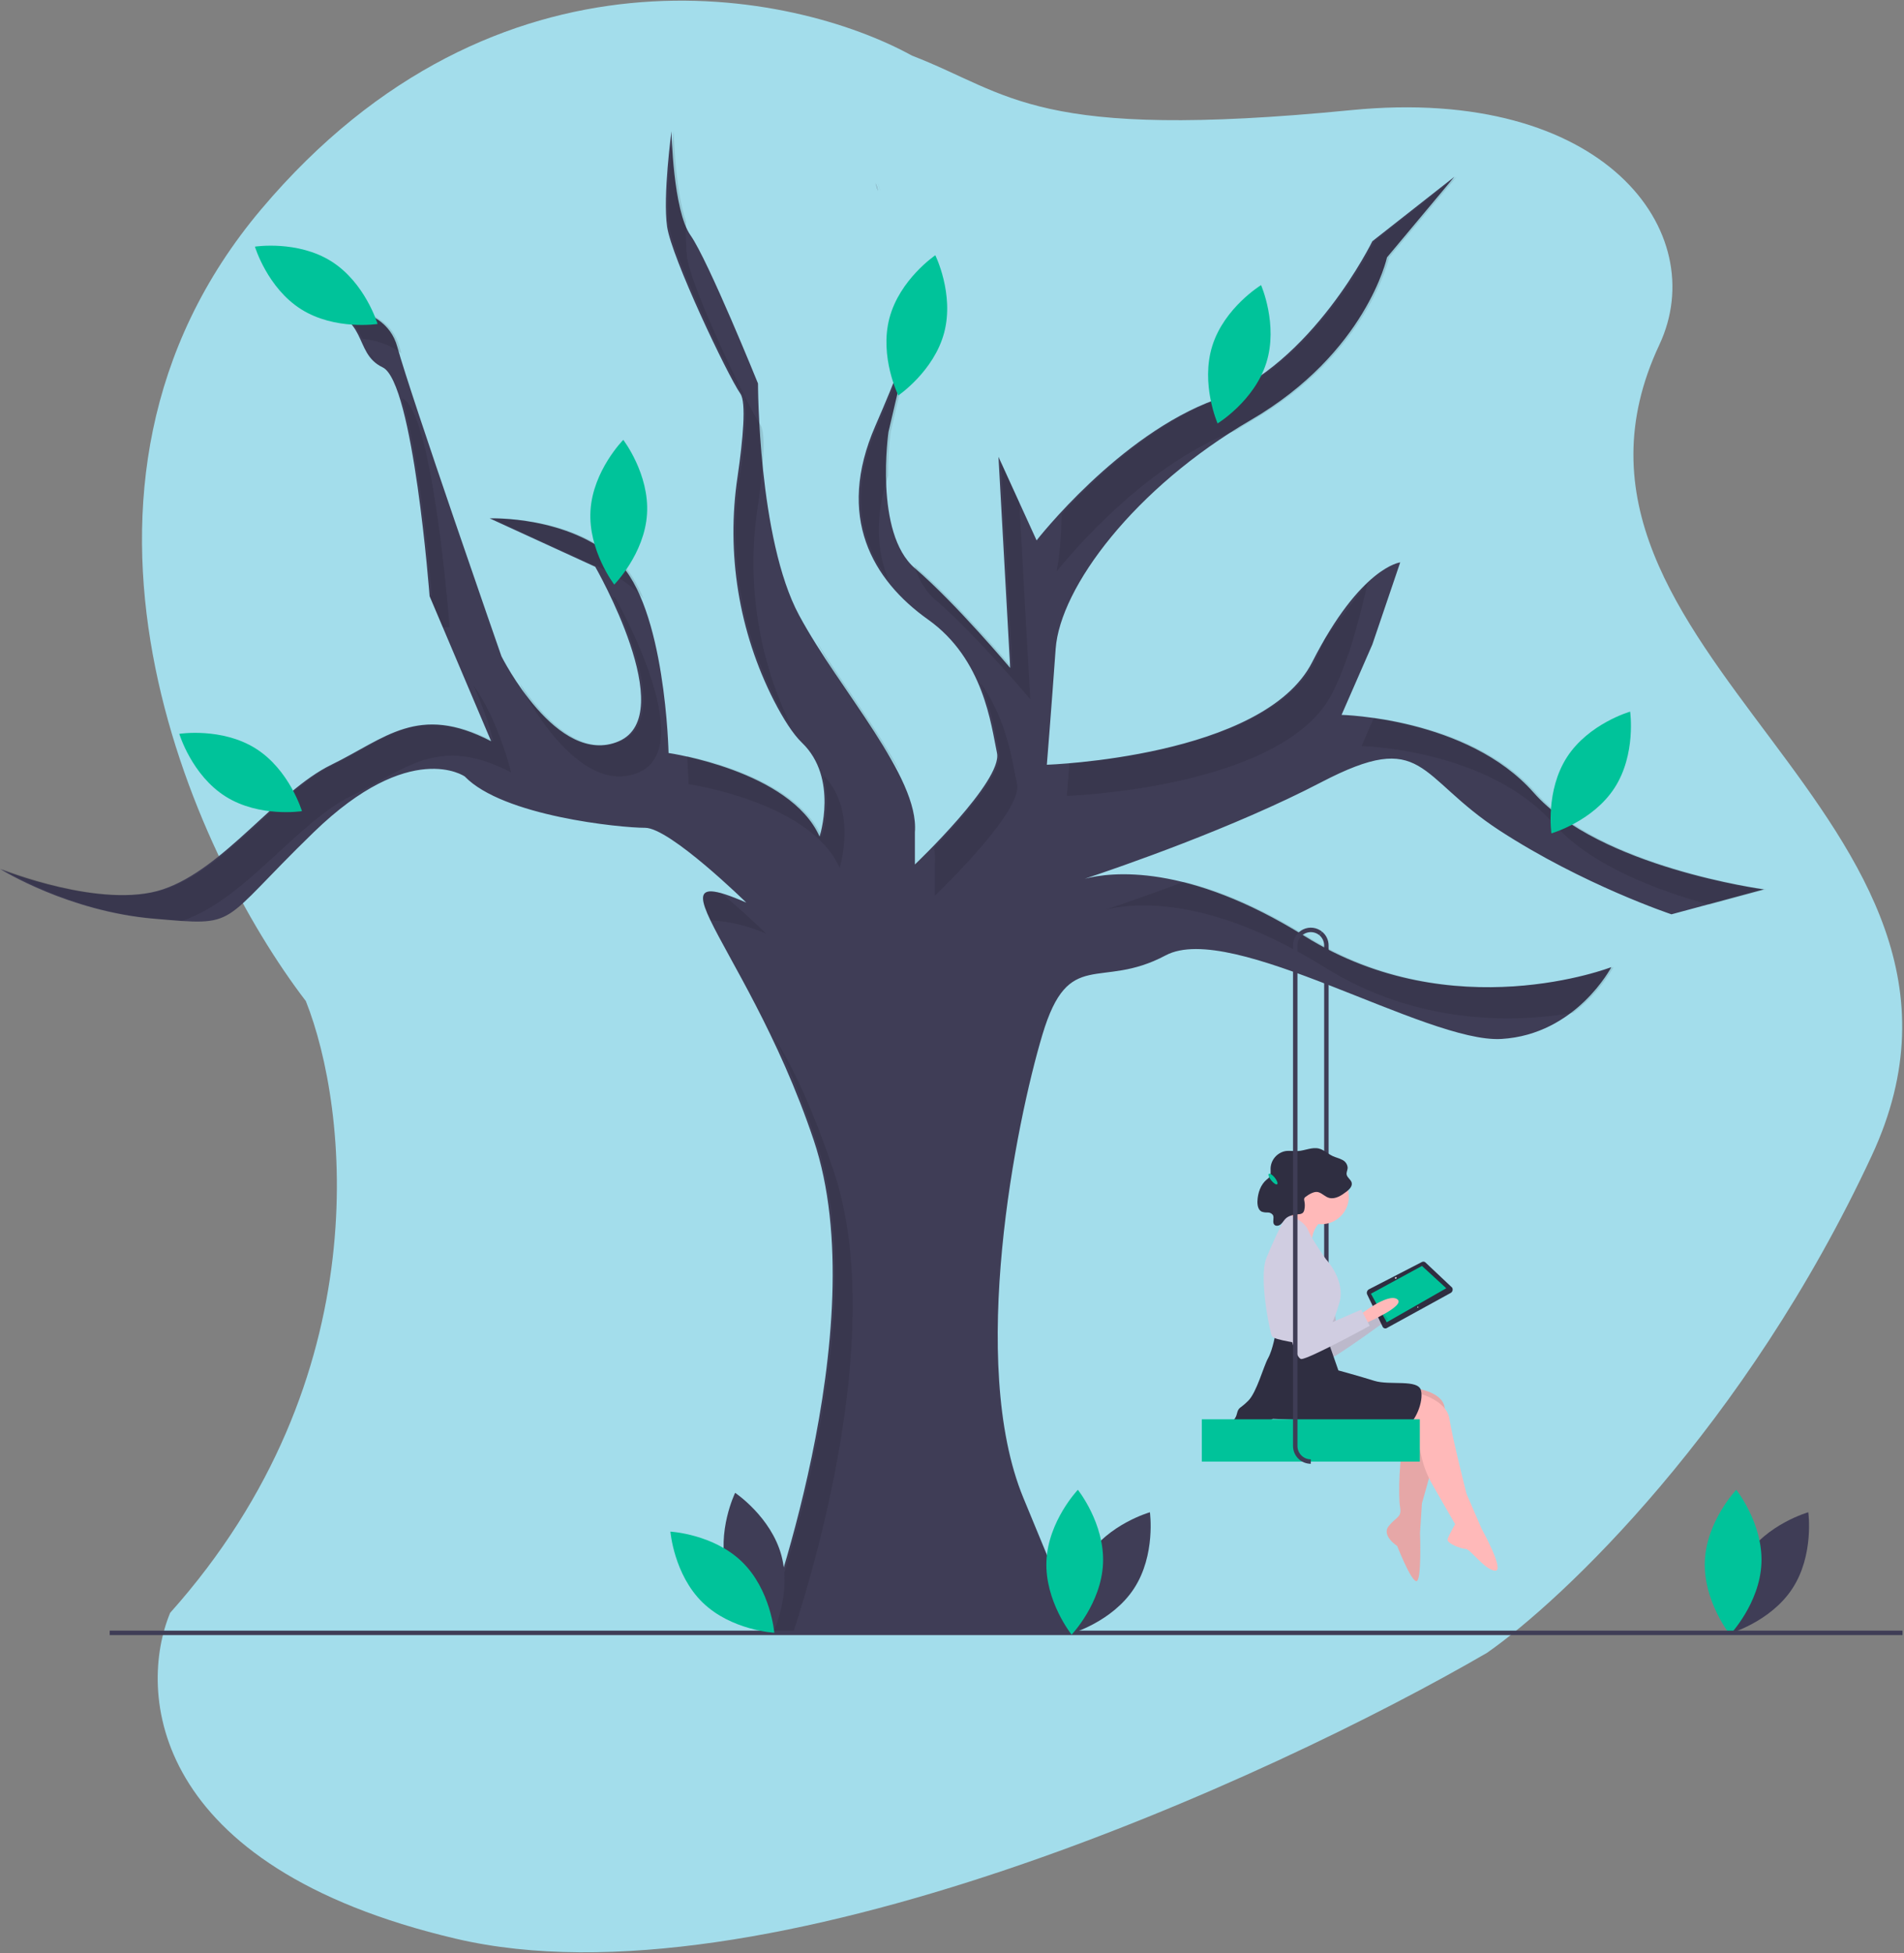 <svg width="856" height="878" viewBox="0 0 856 878" fill="none" xmlns="http://www.w3.org/2000/svg">
<rect x="0" y="0" width="856" height="878" fill="#808080" stroke="none"/>
<g clip-path="url(#clip0)">
<path d="M117.5 94C223.5 -31.6 356.667 -4.333 410 25C454.5 42.159 465 63.5 607.5 49.5C721.5 38.3 769.7 104.5 746 155C681 293.5 912.5 367 841.5 519.5C784.7 641.5 702.5 719.333 668.5 743C571.5 799.333 343 903.9 205 871.5C67 839.1 61.833 760.333 76.5 725C170.9 619.4 156.5 497.667 137.5 450C86.667 383.667 11.5 219.6 117.5 94Z" fill="#A3DDEB"/>
<path d="M597.316 643.853H595.316V425.006C595.317 424.114 595.119 423.234 594.736 422.428C594.354 421.623 593.796 420.914 593.103 420.352L594.367 418.802C595.29 419.55 596.034 420.496 596.544 421.57C597.054 422.643 597.318 423.817 597.316 425.006V643.853Z" fill="#3F3D56"/>
<path d="M393.58 82.233C394.097 83.413 394.483 84.648 394.73 85.913C394.17 83.983 393.73 82.673 393.58 82.233Z" fill="#3F3D56"/>
<path d="M411.32 143.373C411.32 143.373 411.32 144.753 409.83 149.733L411.32 143.373Z" fill="#3F3D56"/>
<path d="M593.91 351.683C554.58 372.183 503.13 389.883 487.72 395.013C499.47 391.953 533.67 387.833 586.66 420.893C653.24 462.423 724.43 434.733 724.43 434.733C724.43 434.733 708.61 465.063 674.99 467.033C641.37 469.013 553.7 413.643 524.04 429.463C494.37 445.283 480.53 425.503 468.66 465.063C456.8 504.613 435.05 612.713 460.1 673.363L485.14 734.003H342.76C342.76 734.003 394.18 596.893 365.83 512.523C349.96 465.273 327.68 431.053 319.37 413.663C315.2 404.953 314.54 400.473 319.94 400.693C323.01 400.823 328.04 402.473 335.51 405.733C335.51 405.733 301.23 372.113 290.03 372.113C278.82 372.113 226.08 366.843 208.95 349.043C208.95 349.043 184.56 331.903 141.05 374.093C97.54 416.283 108.09 416.283 69.2 412.983C30.92 409.733 0.93 391.163 -3.05176e-05 390.583C1.11 391.033 45.82 408.903 73.15 399.803C100.84 390.573 124.57 355.633 148.96 343.773C173.35 331.903 187.85 316.083 220.81 333.223L199.09 282.013L193.14 267.983L193.13 267.963C193.13 267.963 185.87 171.723 172.03 165.133C158.19 158.533 166.76 141.403 141.05 138.103C141.05 138.103 172.69 134.143 178.62 155.903C184.56 177.653 225.43 294.993 225.43 294.993C225.43 294.993 250.47 345.083 278.16 333.223C305.85 321.353 267.61 254.783 267.61 254.783L220.15 233.023C220.15 233.023 255.75 231.703 277.5 252.143C299.25 272.573 300.57 338.493 300.57 338.493C300.57 338.493 355.28 346.403 368.47 376.073C368.47 376.073 377.04 349.703 360.56 333.883C356.44 329.923 352.11 323.043 347.94 314.953C332.133 283.902 326.42 248.689 331.6 214.233C334.05 197.373 335.56 180.883 332.87 176.993C326.94 168.423 301.89 115.693 299.91 101.843C297.94 88.003 301.89 59.003 301.89 59.003C301.89 59.003 302.55 94.593 310.46 105.803C318.37 117.013 340.78 172.383 340.78 172.383C340.78 172.383 340.78 242.253 359.24 276.533C377.7 310.813 413.29 349.043 411.32 374.093V388.593C411.32 388.593 450.87 351.023 448.23 338.493C445.59 325.973 442.3 296.303 417.25 278.513C392.2 260.713 375.72 232.363 393.52 191.493C403.53 168.503 407.91 156.153 409.83 149.743L399.45 194.133C399.45 194.133 392.86 239.613 411.32 255.433C411.37 255.473 411.41 255.513 411.46 255.553C429.89 271.393 454.16 300.263 454.16 300.263L454.09 298.993L448.89 205.343L450.03 207.843L458.25 225.863L466.03 242.913C466.03 242.913 502.94 195.453 546.45 179.633C589.95 163.813 616.98 108.443 616.98 108.443L653.9 79.433L623.57 115.693C623.57 115.693 614.34 158.533 562.27 188.863C510.19 219.183 476.58 264.003 474.6 291.693C472.62 319.383 470.64 343.773 470.64 343.773C470.64 343.773 568.2 340.473 589.95 297.623C611.71 254.783 629.51 252.803 629.51 252.803L616.98 289.713L603.14 321.353C603.14 321.353 659.83 322.673 689.49 356.293C719.16 389.913 792.98 399.803 792.98 399.803L751.46 411.003C751.46 411.003 711.9 397.823 674.33 373.433C636.76 349.043 640.71 327.293 593.91 351.683Z" fill="#3F3D56"/>
<path opacity="0.1" d="M614.93 261.743C610.76 280.203 605.85 298.033 598.95 311.623C577.2 354.473 479.64 357.773 479.64 357.773C479.64 357.773 480.1 352.113 480.8 343.183C505.57 341.143 573.28 332.433 590.95 297.623C592.57 294.443 594.07 291.023 595.49 287.423L614.93 261.743Z" fill="black"/>
<path opacity="0.1" d="M463.16 314.263C463.16 314.263 438.77 285.253 420.32 269.433C416.27 265.973 413.43 261.073 411.46 255.553C411.3 255.113 411.15 254.663 411 254.213C411.43 254.633 411.86 255.043 412.32 255.433C428.47 269.283 449.18 293.243 454.09 298.993C454.78 299.813 455.16 300.263 455.16 300.263L450.03 207.843L458.25 225.863L463.16 314.263Z" fill="black"/>
<path opacity="0.1" d="M477.279 231.03C477.135 247.26 475.028 256.913 475.028 256.913C475.028 256.913 511.927 209.472 555.421 193.641C557.992 192.015 560.6 190.414 563.269 188.86C615.345 158.537 624.573 115.69 624.573 115.69L654.896 79.435L617.982 108.439C617.982 108.439 590.955 163.81 547.449 179.631C517.793 190.415 491.205 215.896 477.279 231.03Z" fill="black"/>
<path opacity="0.1" d="M420.316 388.091V402.593C420.316 402.593 459.867 365.019 457.23 352.495C455.214 342.916 452.799 323.318 440.577 306.665C446.086 319.25 447.763 331.526 449.23 338.495C451.121 347.476 431.319 369.337 419.962 380.988C420.361 383.333 420.479 385.717 420.316 388.091Z" fill="black"/>
<path opacity="0.1" d="M367.262 288.57C367.575 289.238 367.898 289.895 368.24 290.531C378.348 309.304 393.588 329.259 404.99 347.589C395.775 329.437 379.738 308.679 367.262 288.57Z" fill="black"/>
<path opacity="0.1" d="M587.659 420.893C565.975 407.367 547.44 400.068 532.299 396.37C516.417 402.348 503.345 406.805 496.768 408.993C508.564 405.94 542.74 401.884 595.659 434.893C637.179 460.792 680.492 459.771 707.215 455.334C714.605 449.758 720.799 442.753 725.429 434.736C725.429 434.736 654.237 462.421 587.659 420.893Z" fill="black"/>
<path opacity="0.1" d="M399.398 260.506C394.083 247.482 393.207 231.983 399.314 213.823C399.237 207.241 399.617 200.662 400.45 194.133L410.83 149.732C408.916 156.135 404.538 168.488 394.518 191.496C381.833 220.625 386.567 243.386 399.398 260.506Z" fill="black"/>
<path opacity="0.1" d="M690.492 356.293C669.92 332.978 636.356 325.2 617.71 322.621L612.139 335.356C612.139 335.356 668.829 336.674 698.492 370.293C714.942 388.936 744.969 400.278 768.46 406.686L793.984 399.799C793.984 399.799 720.155 389.911 690.492 356.293Z" fill="black"/>
<path opacity="0.1" d="M287.16 347.221C314.846 335.356 276.613 268.778 276.613 268.778L275.567 268.299C285.099 288.409 298.923 324.751 279.16 333.221C260.668 341.146 243.354 321.429 233.893 307.459C234.237 308.447 234.426 308.988 234.426 308.988C234.426 308.988 259.474 359.086 287.16 347.221Z" fill="black"/>
<path opacity="0.1" d="M377.469 390.068C377.469 390.068 385.811 364.353 370.139 348.477C373.982 362.154 369.469 376.068 369.469 376.068C359.27 353.121 324.226 343.194 308.877 339.874C309.472 347.514 309.573 352.495 309.573 352.495C309.573 352.495 364.285 360.405 377.469 390.068Z" fill="black"/>
<path opacity="0.1" d="M410.83 149.732C412.315 144.761 412.316 143.376 412.316 143.376L410.83 149.732Z" fill="black"/>
<path opacity="0.1" d="M81.754 413.925C81.887 413.882 82.022 413.843 82.154 413.799C109.839 404.57 133.57 369.633 157.96 357.768C182.35 345.903 196.852 330.082 229.811 347.221C229.811 347.221 224.045 323.619 212.871 308.112C216.572 316.207 219.563 324.609 221.811 333.221C188.852 316.082 174.35 331.903 149.96 343.768C125.57 355.634 101.839 390.57 74.154 399.799C46.468 409.028 0.984 390.57 0.984 390.57C0.984 390.57 31.307 409.687 70.198 412.983C74.647 413.36 78.444 413.692 81.754 413.925Z" fill="black"/>
<path opacity="0.1" d="M202.13 281.963C202.13 281.963 201.05 281.983 199.09 282.013L193.14 267.983C193.79 267.973 194.13 267.963 194.13 267.963C194.13 267.963 189.55 207.263 180.73 178.973C180.84 179.023 180.93 179.083 181.03 179.133C194.87 185.723 202.13 281.963 202.13 281.963Z" fill="black"/>
<path opacity="0.1" d="M356.576 734.006C368.654 696.98 397.701 594.595 374.832 526.52C364.956 497.121 355.802 478.374 348.063 466.414C353.85 477.736 360.178 492.711 366.832 512.52C395.177 596.895 343.76 734.006 343.76 734.006H356.576Z" fill="black"/>
<path opacity="0.1" d="M344.51 419.733C336.556 416.235 328.043 414.18 319.37 413.663C315.2 404.953 314.54 400.473 319.94 400.693C321.44 400.963 322.95 401.283 324.45 401.653C335.05 410.453 344.51 419.733 344.51 419.733Z" fill="black"/>
<path opacity="0.1" d="M166.055 158.73C166.807 159.996 167.718 161.16 168.766 162.195C167.996 160.941 167.087 159.779 166.055 158.73Z" fill="black"/>
<path opacity="0.1" d="M286.501 266.141C287.52 267.105 288.475 268.134 289.359 269.222C286.471 262.281 282.905 256.279 278.501 252.141C256.748 231.707 221.152 233.025 221.152 233.025L265.793 253.485C273.442 256.339 280.473 260.636 286.501 266.141Z" fill="black"/>
<path opacity="0.1" d="M333.873 176.994C336.563 180.88 335.051 197.37 332.596 214.235C327.418 248.69 333.132 283.901 348.941 314.949C351.041 319.104 353.387 323.13 355.965 327.007C340.9 296.417 335.537 261.956 340.596 228.235C343.051 211.37 344.563 194.88 341.873 190.994C335.94 182.425 310.891 129.69 308.913 115.847C308.321 110.477 308.182 105.066 308.5 99.672C303.38 85.144 302.891 59 302.891 59C302.891 59 298.936 88.004 300.913 101.847C302.891 115.69 327.94 168.425 333.873 176.994Z" fill="black"/>
<path opacity="0.1" d="M395.714 85.864C395.45 84.561 395.049 83.29 394.518 82.072C394.518 82.072 395.024 83.494 395.714 85.864Z" fill="black"/>
<path opacity="0.1" d="M162.887 152.253C168.697 152.964 175.38 154.747 180.477 158.88C180.144 157.756 179.854 156.748 179.623 155.9C173.691 134.147 142.05 138.102 142.05 138.102C156.349 139.935 160.042 146.051 162.887 152.253Z" fill="black"/>
<path d="M784.514 700.138C774.683 715.214 777.377 734.389 777.377 734.389C777.377 734.389 796.01 729.121 805.841 714.044C815.672 698.968 812.978 679.793 812.978 679.793C812.978 679.793 794.345 685.062 784.514 700.138Z" fill="#3F3D56"/>
<path d="M791.899 702.803C791.122 720.785 777.774 734.812 777.774 734.812C777.774 734.812 765.686 719.686 766.463 701.704C767.24 683.722 780.588 669.695 780.588 669.695C780.588 669.695 792.676 684.822 791.899 702.803Z" fill="#00C39A"/>
<path d="M618.746 589.01C618.746 589.01 630.058 577.143 634.687 579.531C639.317 581.918 621.375 592.53 621.375 592.53L618.746 589.01Z" fill="#FFB9B9"/>
<path opacity="0.1" d="M618.746 589.01C618.746 589.01 630.058 577.143 634.687 579.531C639.317 581.918 621.375 592.53 621.375 592.53L618.746 589.01Z" fill="black"/>
<path d="M584.232 563.109C584.232 563.109 580.074 570.562 581.162 578.597C582.25 586.632 592.201 612.415 595.584 611.956C598.967 611.498 624.027 593.032 624.027 593.032L619.248 586.359L600.941 597.451C600.941 597.451 598.152 557.779 584.232 563.109Z" fill="#D0CDE1"/>
<path d="M652.114 581.253L623.574 596.93C623.409 597.04 623.221 597.112 623.025 597.142C622.829 597.171 622.628 597.157 622.438 597.101C622.247 597.045 622.071 596.948 621.922 596.816C621.773 596.685 621.655 596.522 621.576 596.34L614.585 581.727C614.452 581.31 614.474 580.86 614.645 580.458C614.817 580.056 615.127 579.729 615.52 579.536L639.215 567.323C639.506 567.147 639.853 567.086 640.187 567.149C640.522 567.213 640.821 567.398 641.027 567.669L652.863 578.82C652.98 579.028 653.053 579.257 653.078 579.494C653.103 579.73 653.08 579.97 653.01 580.197C652.94 580.425 652.824 580.636 652.67 580.817C652.516 580.999 652.327 581.147 652.114 581.253Z" fill="#2F2E41"/>
<path d="M650.209 579.094L623.454 594.387L616.334 581.555L639.286 569.073L650.209 579.094Z" fill="#00C39A"/>
<path d="M627.761 574.674C627.9 574.507 627.898 574.276 627.755 574.157C627.613 574.038 627.385 574.077 627.245 574.244C627.106 574.411 627.108 574.643 627.251 574.762C627.393 574.88 627.622 574.841 627.761 574.674Z" fill="#F2F2F2"/>
<path d="M637.609 587.731C637.702 587.62 637.7 587.465 637.605 587.386C637.51 587.307 637.358 587.333 637.265 587.444C637.172 587.556 637.174 587.71 637.269 587.789C637.364 587.869 637.516 587.842 637.609 587.731Z" fill="#F2F2F2"/>
<path opacity="0.1" d="M584.232 563.109C584.232 563.109 580.074 570.562 581.162 578.597C582.25 586.632 592.201 612.415 595.584 611.956C598.967 611.498 624.027 593.032 624.027 593.032L619.248 586.359L600.941 597.451C600.941 597.451 598.152 557.779 584.232 563.109Z" fill="black"/>
<path d="M611.098 591.278C611.098 591.278 623.9 581.036 628.168 584.023C632.435 587.011 613.232 595.119 613.232 595.119L611.098 591.278Z" fill="#FFB9B9"/>
<path d="M594.028 550.311C600.863 550.311 606.404 544.77 606.404 537.935C606.404 531.1 600.863 525.559 594.028 525.559C587.193 525.559 581.653 531.1 581.653 537.935C581.653 544.77 587.193 550.311 594.028 550.311Z" fill="#FFB9B9"/>
<path d="M636.703 624.137C636.703 624.137 649.932 625.844 649.505 633.952C649.078 642.061 639.263 675.773 639.263 675.773L638.41 689.002C638.41 689.002 639.263 711.193 636.703 710.766C634.142 710.34 628.168 694.977 628.168 694.977C628.168 694.977 620.913 690.283 624.327 686.015C627.741 681.748 630.301 682.174 629.448 677.48C628.594 672.786 629.021 653.156 631.582 647.181C634.142 641.207 635.634 637.912 635.634 637.912L627.314 637.366L636.703 624.137Z" fill="#FFB9B9"/>
<path opacity="0.1" d="M636.703 624.137C636.703 624.137 649.932 625.844 649.505 633.952C649.078 642.061 639.263 675.773 639.263 675.773L638.41 689.002C638.41 689.002 639.263 711.193 636.703 710.766C634.142 710.34 628.168 694.977 628.168 694.977C628.168 694.977 620.913 690.283 624.327 686.015C627.741 681.748 630.301 682.174 629.448 677.48C628.594 672.786 629.021 653.156 631.582 647.181C634.142 641.207 635.634 637.912 635.634 637.912L627.314 637.366L636.703 624.137Z" fill="black"/>
<path d="M637.556 626.271C637.556 626.271 650.358 629.258 651.639 637.793C652.919 646.328 659.32 671.506 659.32 671.506L666.148 687.295C666.148 687.295 676.816 706.499 672.122 706.072C667.428 705.645 661.027 696.257 658.893 696.257C656.76 696.257 650.358 693.697 650.785 691.99C651.212 690.283 654.199 685.162 654.199 685.162L643.875 667.177C641.881 663.705 640.374 659.976 639.396 656.094C638.336 651.882 637.129 646.722 637.129 645.048C637.129 642.061 628.594 640.78 628.594 640.78L637.556 626.271Z" fill="#FFB9B9"/>
<path d="M595.735 598.959L601.71 616.029C601.71 616.029 611.098 618.59 617.926 620.723C624.754 622.857 637.556 619.87 638.836 624.991C640.117 630.112 636.276 639.073 632.435 641.207C628.594 643.341 626.461 645.474 614.085 642.06C601.71 638.647 572.264 637.793 572.264 637.793C569.41 639.506 566.195 640.529 562.876 640.78C557.328 641.207 556.048 641.634 554.341 640.354C552.634 639.073 555.194 639.073 556.048 635.659C556.901 632.245 557.328 633.526 561.169 629.685C565.01 625.844 567.997 614.322 570.131 610.481C572.264 606.641 573.545 598.959 573.545 598.959H595.735Z" fill="#2F2E41"/>
<path d="M594.882 548.177C593.331 549.309 592.063 550.784 591.175 552.486C590.287 554.189 589.803 556.072 589.761 557.992C589.761 564.393 576.958 551.164 576.958 551.164C576.958 551.164 583.786 542.629 583.786 540.069C583.786 537.508 594.882 548.177 594.882 548.177Z" fill="#FFB9B9"/>
<path d="M578.665 545.616C578.665 545.616 586.347 548.604 588.054 552.871C589.761 557.138 596.162 566.1 596.162 566.1C596.162 566.1 605.123 575.488 602.136 585.73C599.149 595.972 596.589 598.533 596.589 600.24C596.589 601.947 592.321 604.934 588.907 604.507C585.493 604.08 572.691 602.373 571.837 600.666C570.984 598.959 565.863 574.635 569.277 565.673C572.046 558.825 575.18 552.13 578.665 545.616Z" fill="#D0CDE1"/>
<path d="M597.618 538.498C600.387 539.155 603.105 537.391 605.374 535.641C606.662 534.648 608.081 533.231 607.686 531.633C607.336 530.214 605.665 529.41 605.421 527.969C605.252 526.967 605.838 525.993 605.885 524.977C605.843 524.203 605.589 523.456 605.151 522.817C604.713 522.178 604.108 521.671 603.401 521.353C602.052 520.627 600.521 520.324 599.135 519.674C597.019 518.681 595.259 516.891 592.999 516.317C589.91 515.534 586.766 517.202 583.59 517.418C581.669 517.548 579.723 517.143 577.822 517.458C576.009 517.825 574.372 518.791 573.176 520.201C571.979 521.611 571.292 523.383 571.225 525.232C571.2 526.59 571.472 528.105 570.661 529.182C570.341 529.553 569.976 529.884 569.575 530.166C566.752 532.449 565.47 536.264 565.324 539.939C565.252 541.748 565.631 543.897 567.236 544.666C568.096 544.96 569.004 545.087 569.911 545.038C570.367 545.019 570.821 545.111 571.233 545.308C571.644 545.505 572.002 545.799 572.273 546.166C573.004 547.455 571.909 549.36 572.865 550.485C573.584 551.331 574.985 551.05 575.824 550.33C576.662 549.609 577.186 548.573 577.981 547.803C579.528 546.305 581.822 546.033 583.942 545.806C584.571 545.801 585.182 545.6 585.691 545.232C586.076 544.828 586.327 544.314 586.408 543.762C586.687 542.49 586.691 541.174 586.419 539.901C586.284 539.507 586.267 539.082 586.37 538.679C586.51 538.392 586.727 538.149 586.996 537.978C588.31 536.99 590.612 535.553 592.32 535.825C594.215 536.127 595.706 538.044 597.618 538.498Z" fill="#2F2E41"/>
<path d="M580.372 560.979C580.372 560.979 575.251 567.807 575.251 575.915C575.251 584.023 581.653 610.908 585.067 610.908C588.48 610.908 615.792 595.972 615.792 595.972L611.951 588.717L592.321 597.252C592.321 597.252 594.882 557.565 580.372 560.979Z" fill="#D0CDE1"/>
<path d="M638.316 638.006H540.316V657.006H638.316V638.006Z" fill="#00C39A"/>
<path d="M589.316 658.006C587.195 658.003 585.162 657.16 583.662 655.66C582.162 654.16 581.318 652.127 581.316 650.006V425.006C581.316 423.493 581.745 422.011 582.553 420.732C583.361 419.454 584.515 418.43 585.881 417.781C587.248 417.131 588.77 416.882 590.272 417.063C591.774 417.244 593.194 417.847 594.367 418.802L593.103 420.352C592.223 419.636 591.158 419.184 590.032 419.049C588.906 418.913 587.764 419.1 586.739 419.587C585.715 420.074 584.849 420.842 584.243 421.801C583.637 422.76 583.316 423.871 583.316 425.006V650.006C583.318 651.596 583.95 653.122 585.075 654.246C586.2 655.371 587.725 656.004 589.316 656.006V658.006Z" fill="#3F3D56"/>
<path d="M855.316 733.006H49.316V735.006H855.316V733.006Z" fill="#3F3D56"/>
<path d="M574.194 532.345C574.625 531.999 574.133 530.672 573.095 529.38C572.058 528.088 570.868 527.321 570.437 527.667C570.007 528.013 570.499 529.34 571.536 530.632C572.574 531.924 573.764 532.691 574.194 532.345Z" fill="#00C39A"/>
<path d="M488.514 700.138C478.683 715.214 481.377 734.389 481.377 734.389C481.377 734.389 500.01 729.121 509.841 714.044C519.672 698.968 516.978 679.793 516.978 679.793C516.978 679.793 498.345 685.062 488.514 700.138Z" fill="#3F3D56"/>
<path d="M495.899 702.803C495.122 720.785 481.774 734.812 481.774 734.812C481.774 734.812 469.686 719.686 470.463 701.704C471.24 683.722 484.588 669.695 484.588 669.695C484.588 669.695 496.676 684.822 495.899 702.803Z" fill="#00C39A"/>
<path d="M326.725 705.841C331.425 723.215 347.524 733.975 347.524 733.975C347.524 733.975 356.002 716.566 351.302 699.192C346.602 681.819 330.504 671.058 330.504 671.058C330.504 671.058 322.025 688.467 326.725 705.841Z" fill="#3F3D56"/>
<path d="M333.632 702.107C346.528 714.661 348.104 733.961 348.104 733.961C348.104 733.961 328.769 732.905 315.872 720.35C302.976 707.796 301.4 688.497 301.4 688.497C301.4 688.497 320.735 689.552 333.632 702.107Z" fill="#00C39A"/>
<path d="M290.886 231.047C289.765 249.01 276.151 262.779 276.151 262.779C276.151 262.779 264.354 247.424 265.476 229.461C266.597 211.497 280.211 197.728 280.211 197.728C280.211 197.728 292.007 213.083 290.886 231.047Z" fill="#00C39A"/>
<path d="M148.97 117.485C164.195 127.084 169.748 145.634 169.748 145.634C169.748 145.634 150.617 148.621 135.392 139.022C120.167 129.423 114.613 110.873 114.613 110.873C114.613 110.873 133.745 107.886 148.97 117.485Z" fill="#00C39A"/>
<path d="M114.97 336.485C130.195 346.084 135.748 364.634 135.748 364.634C135.748 364.634 116.617 367.621 101.392 358.022C86.167 348.423 80.613 329.873 80.613 329.873C80.613 329.873 99.745 326.886 114.97 336.485Z" fill="#00C39A"/>
<path d="M424.49 149.501C419.898 166.904 403.867 177.764 403.867 177.764C403.867 177.764 395.281 160.409 399.872 143.006C404.463 125.603 420.494 114.743 420.494 114.743C420.494 114.743 429.081 132.098 424.49 149.501Z" fill="#00C39A"/>
<path d="M569.325 163.071C563.929 180.241 547.409 190.343 547.409 190.343C547.409 190.343 539.64 172.607 545.036 155.437C550.433 138.266 566.952 128.164 566.952 128.164C566.952 128.164 574.722 145.9 569.325 163.071Z" fill="#00C39A"/>
<path d="M725.87 354.168C716.094 369.28 697.481 374.617 697.481 374.617C697.481 374.617 694.717 355.452 704.492 340.34C714.268 325.227 732.881 319.89 732.881 319.89C732.881 319.89 735.645 339.055 725.87 354.168Z" fill="#00C39A"/>
</g>
<defs>
<clipPath id="clip0">
<rect width="856" height="878" fill="white"/>
</clipPath>
</defs>
</svg>
